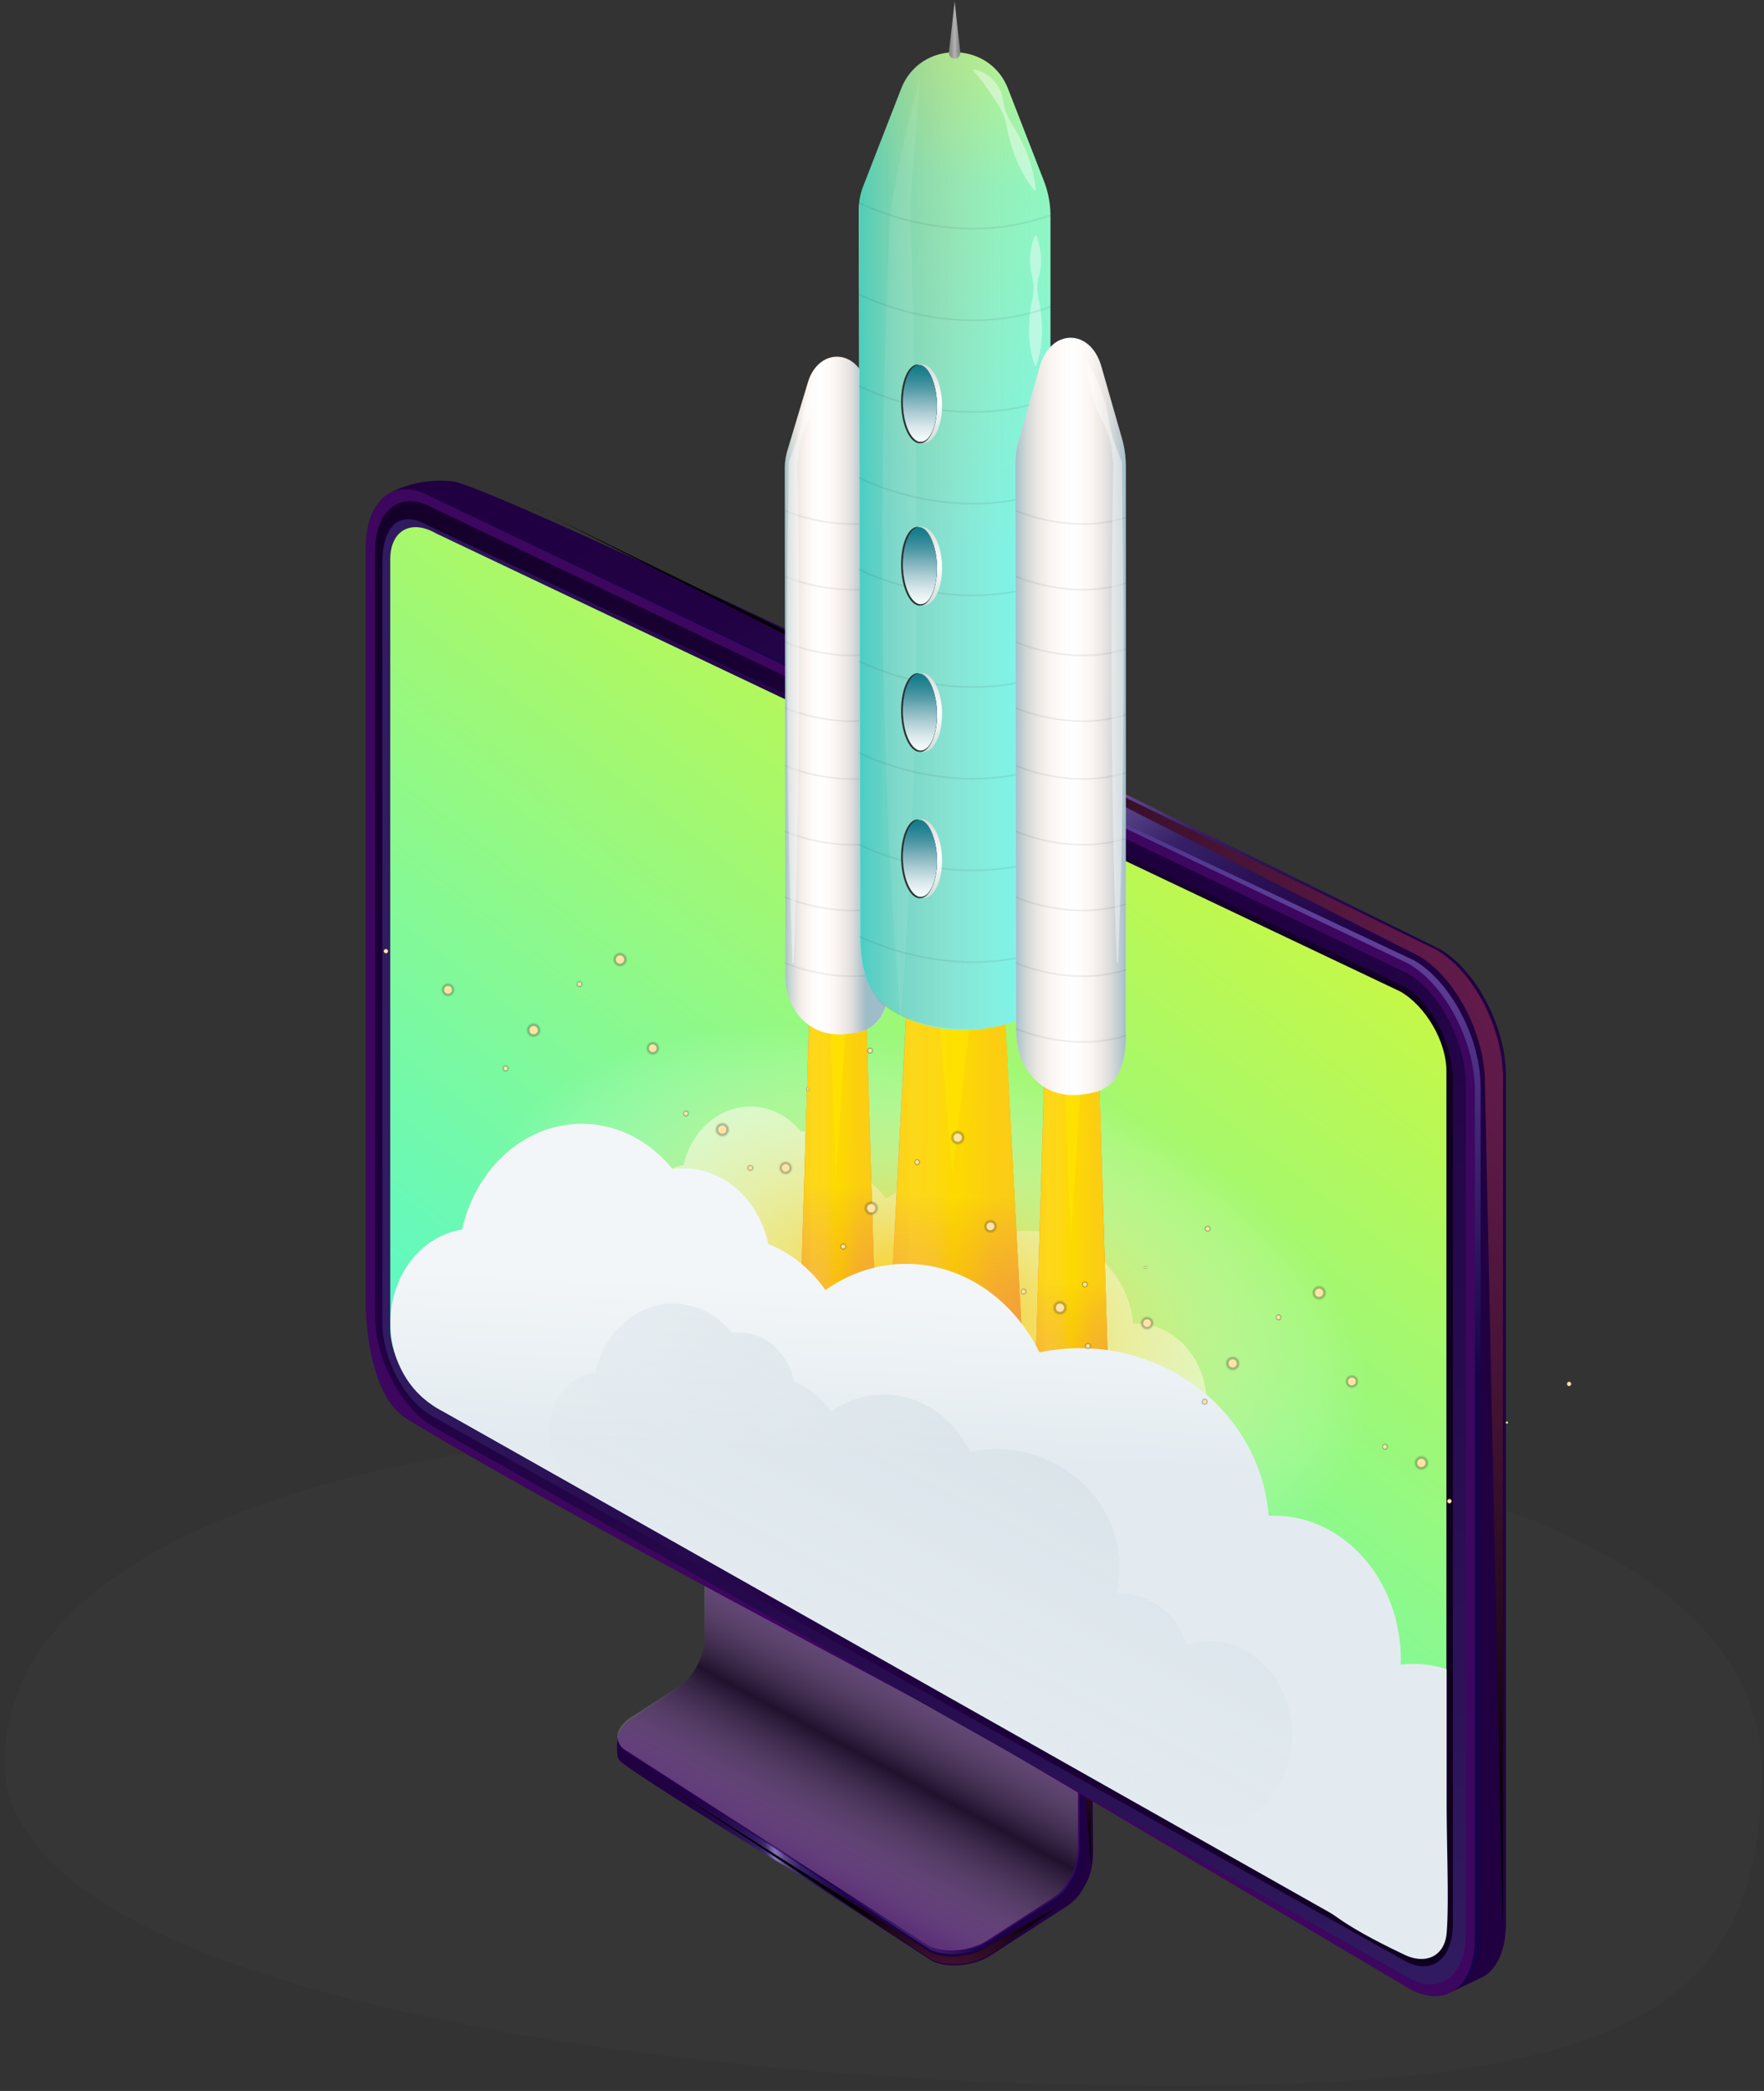 <svg width="540" height="640" fill="none" xmlns="http://www.w3.org/2000/svg"><rect width="100%" height="100%" fill="#333333" stroke="none"/><path opacity=".05" d="M539.327 542.086c.384-71.189-119.69-106.072-268.226-106.877-148.536-.806-269.286 32.772-269.67 103.962-.385 71.189 202.562 98.512 351.098 99.318 148.536.805 186.413-25.213 186.798-96.403z" fill="#666"/><path d="m330.771 570.706-42.412-21.704c-4.782-2.442-12.883-1.698-18.097 1.659l-76.24-19.497c-2.652 1.71-4.73-1.045-4.834.888 0 .065-.549 1.345-.157 5.158a3.16 3.16 0 0 0 1.176 2.155c7.709 6.085 52.107 33.169 54.237 34.253l40.779 26.523c4.782 2.442 12.883 1.697 18.096-1.659l22.578-14.587c3.999-2.546 5.24-4.727 7.043-8.514.614-1.293.902-3.513.601-4.923-.431-1.998-.588 1.358-2.77.248z" fill="url(#a)"/><path style="mix-blend-mode:color-dodge" d="m285.118 599.762-84.511-55.487c-2.26-1.163 83.91 53.149 83.91 53.149 4.782 2.443 12.883 1.698 18.097-1.658 0 0 16.541-9.598 21.01-11.949l-20.409 14.274c-5.214 3.369-13.314 4.113-18.097 1.658v.013z" fill="url(#b)"/><path style="mix-blend-mode:screen" opacity=".6" d="m330.262 567.232-42.413-21.704c-4.782-2.442-71.719-34.109-76.933-30.74l-17.586 11.361c-5.214 3.369-5.554 8.084-.771 10.526l92.141 59.992c4.782 2.442 12.883 1.698 18.097-1.658l18.998-12.145c4.168-2.037 10.021-9.559 8.453-15.619l.014-.013z" fill="url(#c)"/><path d="m300.249 552.724-12.452-8.031c-3.868-1.985-35.696-28.73-54.224-37.558-4.952-2.363-9.277-.378-22.644 7.64l-17.586 11.361c-5.214 3.369-5.554 8.083-.771 10.525l92.076 59.157c4.782 2.442 12.883 1.698 18.096-1.658l20.305-13.124c-5.004-5.368-18.018-25.87-22.8-28.325v.013z" fill="url(#d)"/><path d="m326.067 576.504-40.557-23.401c-4.573-2.638-8.284-9.729-8.284-15.815l-56.798-52.497c0-3.095-3.397-3.343-1.855-4.466.052-.039 3.28-2.233 8.206-1.658 4.272.496 53.453 23.806 55.622 25.047l43.666 19.497c4.573 2.638 8.284 9.729 8.284 15.814l.288 27.607c0 3.238-.497 8.645-4.116 12.379-.98 1.006-2.992.053-3.11.092 1.072-.666 1.842-1.319 1.816-1.397-.143-.301-1.594-.288-3.162-1.189v-.013z" fill="url(#e)"/><path style="mix-blend-mode:color-dodge" d="m325.688 523.341-88.862-41.396c-2.156-1.241 86.628 42.141 86.628 42.141 4.573 2.638 8.284 9.729 8.284 15.814 0 0 2.247 33.705 2.247 30.466v-31.21c0-6.099-3.71-13.177-8.283-15.815h-.014z" fill="url(#f)"/><path style="mix-blend-mode:screen" opacity=".6" d="m324.29 575.891-41.942-21.352c-4.573-2.637-66.453-40.978-66.453-47.077v-20.568c0-6.098 3.71-8.893 8.283-6.255l98.727 44.009c4.573 2.638 8.284 9.728 8.284 15.814v25.909c0 3.317-1.476 7.809-2.927 10.029-.222.392-.235.405-.522.81a7.355 7.355 0 0 1-1.032-.392c-.562-.261-1.268-.274-2.418-.94v.013z" fill="url(#g)"/><path d="m311.25 580.004-29.62-25.073c-3.698-2.128-43.523-23.31-60.705-33.901-4.599-2.834-5.017 2.534-5.017 1.358v-35.494c0-6.098 3.71-8.893 8.283-6.255l98.009 44.4c4.573 2.638 8.284 9.729 8.284 15.815v21.573c0 3.069.3 8.279-3.162 13.973-.863 1.41-1.817 3.03-4.534 4.806-.157.104-11.355-1.123-11.525-1.215l-.013.013z" fill="url(#h)"/><path d="M209 520.497s9.487-4.613 9.487-17.559c0-12.945 4.513 3.655 4.513 3.655L220.77 528 209 520.497z" fill="url(#i)"/><path style="mix-blend-mode:multiply" d="M329.981 562.055v-21.644c0-6.119-3.703-13.22-8.266-15.867l-97.796-44.547c-4.564-2.647-8.266.157-8.266 6.276v16.456c-.887 6.512-4.146 10.469-6.532 12.539l-15.984 10.377c-5.203 3.38-5.542 8.11-.77 10.56l91.877 59.352c4.772 2.451 12.855 1.704 18.057-1.664l20.261-13.167c2.503-1.703 3.442-3.276 4.276-4.638 3.455-5.726 3.156-10.954 3.156-14.02l-.013-.013z" fill="url(#j)"/><path d="m440.669 604.045-134.946-79.842c-11.223-6.477-20.33-23.858-20.33-38.824l-162.28-323.012c0-7.614-8.323-8.214-4.534-10.944.143-.104 8.048-5.471 20.134-4.061 10.492 1.228 154.075 69.761 159.38 72.83l142.576 70.244C451.893 296.913 461 314.294 461 329.26v259.428c0 7.953-2.574 13.621-6.664 16.206-.248.157-10.779 5.158-11.04 5.25-3.633 1.214 2.286-3.265-2.627-6.099z" fill="url(#k)"/><path style="mix-blend-mode:color-dodge" d="M439.742 290.736 163.369 155.38c-5.305-3.056 270.872 137.184 270.872 137.184 11.224 6.477 20.331 23.859 20.331 38.824 0 0 5.5 265.54 5.5 257.601V329.56c0-14.965-9.107-32.347-20.33-38.824z" fill="url(#l)"/><path style="mix-blend-mode:screen" opacity=".6" d="m432.934 607.572-134.946-79.843c-11.223-6.477-185.968-111.901-185.968-126.854V167.564c0-14.965 9.107-21.834 20.33-15.357l300.571 141.768c11.224 6.477 20.331 23.858 20.331 38.824v259.428c0 14.966-9.107 21.835-20.331 15.358l.013-.013z" fill="url(#m)"/><path d="m431.157 608.537-134.946-79.842c-9.081-5.237-129.706-68.559-171.87-94.534-11.276-6.947-12.321-30.414-12.321-33.274v-233.31c0-14.966 9.107-21.835 20.33-15.358L431.157 294.94c11.224 6.477 20.331 23.859 20.331 38.824v259.429c0 14.965-9.107 21.834-20.331 15.357v-.013z" fill="url(#n)"/><path d="M114.803 402.638V169.001c0-13.112 7.983-19.145 17.822-13.464l298.271 142.42c9.839 5.681 17.822 20.921 17.822 34.032v259.755c0 13.111-7.983 19.144-17.822 13.464L132.625 436.669c-9.839-5.68-17.822-20.92-17.822-34.031z" fill="url(#o)"/><path d="M117.05 404.767V172.488c0-12.028 5.579-16.455 13.824-11.701l298.964 141.102c8.231 4.753 14.921 17.512 14.921 28.481v258.41c0 10.982-6.677 16.023-14.921 11.27l-297.88-166.802c-8.231-4.753-14.921-17.512-14.921-28.481h.013z" fill="url(#p)"/><path d="M133.513 163.281c-7.761-4.479-14.059-.888-14.059 8.005v235.256c0 8.907 6.298 19.759 14.059 24.238l295.201 166.344c7.761 4.479 14.059.888 14.059-8.005V327.745c0-8.906-6.298-19.758-14.059-24.237L133.513 163.281z" fill="url(#q)"/><g opacity=".58" fill="#fff"><path d="M225.263 372.406c0 8.802-6.324 15.932-14.112 15.932-2.796 0-5.396-.914-7.578-2.494-3.92-2.834-6.533-7.797-6.533-13.438 0-8.802 6.324-15.932 14.111-15.932 7.788 0 14.112 7.13 14.112 15.932z"/><path d="M229.666 386.184c11.618 0 21.036-10.635 21.036-23.755 0-13.119-9.418-23.754-21.036-23.754-11.618 0-21.036 10.635-21.036 23.754 0 13.12 9.418 23.755 21.036 23.755zM347.744 454.011c11.957 0 21.65-10.945 21.65-24.446 0-13.501-9.693-24.446-21.65-24.446-11.957 0-21.651 10.945-21.651 24.446 0 13.501 9.694 24.446 21.651 24.446z"/><path d="M314.674 438.263c17.824 0 32.273-13.775 32.273-30.767 0-16.992-14.449-30.767-32.273-30.767-17.824 0-32.273 13.775-32.273 30.767 0 16.992 14.449 30.767 32.273 30.767zM261.887 362.952c0 9.233-6.625 16.716-14.804 16.716s-14.804-7.483-14.804-16.716c0-9.232 6.625-16.715 14.804-16.715s14.804 7.483 14.804 16.715z"/><path d="M275.854 381.848c0 13.307-9.551 24.094-21.349 24.094-11.786 0-21.35-10.787-21.35-24.094s9.551-24.094 21.35-24.094c11.785 0 21.349 10.787 21.349 24.094z"/><path d="M311.107 391.877c0 16.258-11.681 29.448-26.08 29.448s-26.08-13.177-26.08-29.448c0-16.258 11.681-29.448 26.08-29.448s26.08 13.177 26.08 29.448z"/><path d="M362.103 475.141 203.26 385.87l36.454-8.802 90.404 38.642 23.819 37.622 8.166 21.809z"/></g><path d="M156.641 278.454c-28.342 14.598-31.355 39.578-22.537 59.369C187.462 449.939 365.208 542.81 402.84 543.918c7.41-22.996 16.012-71.705 22.984-131.586-39.972-64.579-141.892-120.303-185.237-135.118-43.346-14.815-55.605-13.358-83.946 1.24z" fill="url(#r)"/><path d="m248.381 289.337-4.634 151.681h25.404l-4.634-151.681h-16.136z" fill="#EF894E"/><path d="m248.381 289.337-4.634 151.681h25.404l-4.634-151.681h-16.136z" fill="url(#s)"/><path opacity=".7" d="m248.415 289.5-4.668 151.518h25.404L264.552 289.5h-16.137z" fill="url(#t)"/><path d="m258.876 314.843-3.035 45.744-1.599-45.813 4.634.069z" fill="#FFED00" opacity=".43"/><path d="m320.017 319.069-4.634 151.681h25.404l-4.634-151.681h-16.136z" fill="#EF894E"/><path d="m320.017 319.069-4.634 151.681h25.404l-4.634-151.681h-16.136z" fill="url(#u)"/><path opacity=".7" d="m320.052 319.231-4.669 151.519h25.404l-4.599-151.519h-16.136z" fill="url(#v)"/><path d="m330.755 333.854-3.035 45.744-1.598-45.813 4.633.069z" fill="#FFED00" opacity=".43"/><path d="m278.383 292.359-8.097 151.681h44.437l-8.109-151.681h-28.231z" fill="#EF894E"/><path d="m278.383 292.359-8.097 151.681h44.437l-8.109-151.681h-28.231z" fill="url(#w)"/><path opacity=".7" d="m278.465 292.51-8.179 151.53h44.437l-8.04-151.53h-28.218z" fill="url(#x)"/><path d="m296.872 313.315-5.352 45.709-3.916-45.848 9.268.139z" fill="#FFED00" opacity=".43"/><path d="M170.176 404.858c0 15.88-11.341 28.756-25.322 28.756-3.501 0-7.094-.653-10.126-2.102-1.306-.627-2.339-1.424-3.528-2.286-7.042-5.106-11.668-14.182-11.668-24.368 0-15.879 11.342-28.755 25.322-28.755 13.981 0 25.322 12.876 25.322 28.755z" fill="#E3EBF0"/><path d="M178.081 429.736c20.848 0 37.748-19.195 37.748-42.873 0-23.678-16.9-42.872-37.748-42.872-20.847 0-37.747 19.194-37.747 42.872s16.9 42.873 37.747 42.873zM394.821 552.163c0 22.239 1.071 29.983 35.2 46.176 6.441 3.056 12.229.431 12.83-6.699.758-9.115 0-26.17 0-39.477v-41.266a33.664 33.664 0 0 0-10.283-1.606c-20.853 0-37.747 19.196-37.747 42.872z" fill="#E3EBF0"/><path d="M389.973 552.163c21.461 0 38.859-19.756 38.859-44.126 0-24.37-17.398-44.126-38.859-44.126-21.461 0-38.858 19.756-38.858 44.126 0 24.37 17.397 44.126 38.858 44.126z" fill="#E3EBF0"/><path d="M330.627 523.721c31.99 0 57.922-24.86 57.922-55.527 0-30.666-25.932-55.526-57.922-55.526-31.989 0-57.921 24.86-57.921 55.526 0 30.667 25.932 55.527 57.921 55.527zM235.899 387.804c0 16.663-11.904 30.179-26.577 30.179-14.673 0-26.576-13.516-26.576-30.179 0-16.663 11.903-30.179 26.576-30.179s26.577 13.516 26.577 30.179z" fill="#E3EBF0"/><path d="M260.972 421.913c0 24.028-17.155 43.499-38.309 43.499-21.154 0-38.31-19.471-38.31-43.499 0-24.029 17.156-43.499 38.31-43.499 21.154 0 38.309 19.47 38.309 43.499z" fill="#E3EBF0"/><path d="M324.212 440c0 29.343-20.945 53.137-46.79 53.137-25.844 0-46.789-23.794-46.789-53.137s20.945-53.137 46.789-53.137c25.845 0 46.79 23.794 46.79 53.137z" fill="#E3EBF0"/><path d="M415.739 590.282 134.336 431.29l61.776-17.996 162.228 69.735 42.739 67.906 14.66 39.347z" fill="#E3EBF0"/><path opacity=".57" fill-rule="evenodd" clip-rule="evenodd" d="m134.733 431.514-.005-.002c-1.153-.554-2.093-1.24-3.116-1.986l-.179-.131-.103-.075-.13-.094c-7.042-5.106-11.668-14.182-11.668-24.368 0-14.578 9.559-26.625 21.943-28.501 4.126-18.599 18.95-32.366 36.606-32.366 11.006 0 20.911 5.349 27.811 13.883a23.582 23.582 0 0 1 3.43-.249c12.546 0 23.067 9.881 25.854 23.162 6.964 2.732 13.018 7.68 17.508 14.102 7.177-5.087 15.655-8.026 24.738-8.026 17.507 0 32.766 10.918 40.789 27.084 4-.838 8.154-1.279 12.416-1.279 30.499 0 55.492 22.597 57.755 51.279a35.023 35.023 0 0 1 1.591-.036c21.461 0 38.859 19.756 38.859 44.126 0 .489-.007.977-.021 1.463a33.664 33.664 0 0 1 14.04 1.397v41.266c0 4.452.085 9.324.17 14.178.168 9.653.335 19.234-.17 25.299-.601 7.13-6.389 9.755-12.83 6.699-9.816-4.657-16.897-8.615-22.005-12.421L134.733 431.514z" fill="url(#y)"/><path opacity=".6" fill-rule="evenodd" clip-rule="evenodd" d="m177.869 455.832-.002-.001c-.749-.359-1.359-.805-2.023-1.289l-.268-.195c-4.573-3.316-7.576-9.209-7.576-15.823 0-9.466 6.207-17.289 14.248-18.508C184.927 407.94 194.553 399 206.018 399c7.146 0 13.578 3.473 18.059 9.015a15.322 15.322 0 0 1 2.227-.162c8.147 0 14.979 6.417 16.788 15.041 4.522 1.773 8.453 4.986 11.369 9.156 4.66-3.303 10.165-5.211 16.063-5.211 11.368 0 21.276 7.089 26.486 17.586a39.303 39.303 0 0 1 8.063-.83c20.772 0 37.611 16.142 37.611 36.055 0 2.728-.316 5.385-.915 7.939l.193-.001c10.322 0 18.965 6.802 21.198 15.928a22.474 22.474 0 0 1 7.143-1.164c13.935 0 25.232 12.828 25.232 28.653s-11.297 28.653-25.232 28.653c-3.823 0-7.448-.966-10.695-2.694l.731 1.963-182.47-103.095z" fill="url(#z)"/><path style="mix-blend-mode:screen" d="M240.527 359.754a2.282 2.282 0 1 0 0-4.564 2.282 2.282 0 0 0 0 4.564z" fill="url(#A)"/><path style="mix-blend-mode:screen" d="M221.494 346.775a1.135 1.135 0 1 0 0-2.27 1.135 1.135 0 0 0 0 2.27z" fill="url(#B)"/><path style="mix-blend-mode:screen" d="M258.134 382.666a1.135 1.135 0 1 0 .001-2.27 1.135 1.135 0 0 0-.001 2.27z" fill="url(#C)"/><path style="mix-blend-mode:screen" d="M266.707 372.258a2.444 2.444 0 1 0 .001-4.887 2.444 2.444 0 0 0-.001 4.887z" fill="url(#D)"/><path style="mix-blend-mode:screen" d="M350.668 390.203a2.28 2.28 0 1 0 .002-4.562 2.28 2.28 0 0 0-.002 4.562z" fill="url(#E)"/><path style="mix-blend-mode:screen" d="M369.689 377.225a1.136 1.136 0 1 0 0-2.271 1.136 1.136 0 0 0 0 2.271z" fill="url(#F)"/><path style="mix-blend-mode:screen" d="M333.049 413.116a1.135 1.135 0 1 0 0-2.27 1.135 1.135 0 0 0 0 2.27z" fill="url(#G)"/><path style="mix-blend-mode:screen" d="M324.477 402.708a2.444 2.444 0 1 0 .001-4.887 2.444 2.444 0 0 0-.001 4.887z" fill="url(#H)"/><path style="mix-blend-mode:screen" d="M303.44 377.676a2.281 2.281 0 1 0 .001-4.563 2.281 2.281 0 0 0-.001 4.563z" fill="url(#I)"/><path style="mix-blend-mode:screen" d="M313.588 396.502a1.135 1.135 0 1 0 0-2.27 1.135 1.135 0 0 0 0 2.27z" fill="url(#J)"/><path style="mix-blend-mode:screen" d="M280.99 356.905a1.134 1.134 0 1 0 .002-2.268 1.134 1.134 0 0 0-.002 2.268z" fill="url(#K)"/><path style="mix-blend-mode:screen" d="M293.42 350.689a2.444 2.444 0 1 0 .001-4.887 2.444 2.444 0 0 0-.001 4.887z" fill="url(#L)"/><path style="mix-blend-mode:screen" d="M137.168 305.248a2.282 2.282 0 1 0 0-4.563 2.282 2.282 0 0 0 0 4.563z" fill="url(#M)"/><path style="mix-blend-mode:screen" d="M118.135 292.269a1.135 1.135 0 1 0 0-2.27 1.135 1.135 0 0 0 0 2.27z" fill="url(#N)"/><path style="mix-blend-mode:screen" d="M154.776 328.16a1.135 1.135 0 1 0 0-2.27 1.135 1.135 0 0 0 0 2.27z" fill="url(#O)"/><path style="mix-blend-mode:screen" d="M163.348 317.752a2.444 2.444 0 1 0 .001-4.887 2.444 2.444 0 0 0-.001 4.887z" fill="url(#P)"/><path style="mix-blend-mode:screen" d="M247.31 335.697a2.281 2.281 0 1 0 .001-4.563 2.281 2.281 0 0 0-.001 4.563z" fill="url(#Q)"/><path style="mix-blend-mode:screen" d="M266.331 322.719a1.135 1.135 0 1 0 0-2.27 1.135 1.135 0 0 0 0 2.27z" fill="url(#R)"/><path style="mix-blend-mode:screen" d="M229.69 358.61a1.135 1.135 0 1 0 0-2.27 1.135 1.135 0 0 0 0 2.27z" fill="url(#S)"/><path style="mix-blend-mode:screen" d="M221.118 348.202a2.444 2.444 0 1 0 .001-4.887 2.444 2.444 0 0 0-.001 4.887z" fill="url(#T)"/><path style="mix-blend-mode:screen" d="M200.081 323.171a2.282 2.282 0 1 0 0-4.563 2.282 2.282 0 0 0 0 4.563z" fill="url(#U)"/><path style="mix-blend-mode:screen" d="M210.229 341.996a1.135 1.135 0 1 0 0-2.27 1.135 1.135 0 0 0 0 2.27z" fill="url(#V)"/><path style="mix-blend-mode:screen" d="M177.631 302.4a1.135 1.135 0 1 0 0-2.27 1.135 1.135 0 0 0 0 2.27z" fill="url(#W)"/><path style="mix-blend-mode:screen" d="M190.061 296.183a2.444 2.444 0 1 0 .001-4.887 2.444 2.444 0 0 0-.001 4.887z" fill="url(#X)"/><path style="mix-blend-mode:screen" d="M351.168 407.248a2.282 2.282 0 1 0 0-4.563 2.282 2.282 0 0 0 0 4.563z" fill="url(#Y)"/><path style="mix-blend-mode:screen" d="M332.135 394.269a1.135 1.135 0 1 0 0-2.27 1.135 1.135 0 0 0 0 2.27z" fill="url(#Z)"/><path style="mix-blend-mode:screen" d="M368.776 430.16a1.135 1.135 0 1 0 0-2.27 1.135 1.135 0 0 0 0 2.27z" fill="url(#aa)"/><path style="mix-blend-mode:screen" d="M377.348 419.752a2.444 2.444 0 1 0 .001-4.887 2.444 2.444 0 0 0-.001 4.887z" fill="url(#ab)"/><path style="mix-blend-mode:screen" d="M461.31 437.697a2.281 2.281 0 1 0 .001-4.563 2.281 2.281 0 0 0-.001 4.563z" fill="url(#ac)"/><path style="mix-blend-mode:screen" d="M480.331 424.719a1.135 1.135 0 1 0 0-2.27 1.135 1.135 0 0 0 0 2.27z" fill="url(#ad)"/><path style="mix-blend-mode:screen" d="M443.69 460.61a1.135 1.135 0 1 0 0-2.27 1.135 1.135 0 0 0 0 2.27z" fill="url(#ae)"/><path style="mix-blend-mode:screen" d="M435.118 450.202a2.444 2.444 0 1 0 .001-4.887 2.444 2.444 0 0 0-.001 4.887z" fill="url(#af)"/><path style="mix-blend-mode:screen" d="M414.081 425.171a2.282 2.282 0 1 0 0-4.563 2.282 2.282 0 0 0 0 4.563z" fill="url(#ag)"/><path style="mix-blend-mode:screen" d="M424.229 443.996a1.135 1.135 0 1 0 0-2.27 1.135 1.135 0 0 0 0 2.27z" fill="url(#ah)"/><path style="mix-blend-mode:screen" d="M391.631 404.4a1.135 1.135 0 1 0 0-2.27 1.135 1.135 0 0 0 0 2.27z" fill="url(#ai)"/><path style="mix-blend-mode:screen" d="M404.061 398.183a2.444 2.444 0 1 0 .001-4.887 2.444 2.444 0 0 0-.001 4.887z" fill="url(#aj)"/><path d="M263.266 315.793c-4.251.984-12.997 2.536-19.206-5.499-2.317-2.988-3.58-7.075-3.591-11.3l-.209-155.745c0-1.806.267-3.612.765-5.291l6.29-20.91c3.151-10.478 14.619-10.478 17.782 0l5.977 19.856a26.029 26.029 0 0 1 1.089 7.48v153.301c0 3.277 1.089 15.665-8.897 18.108z" fill="#fff"/><g opacity=".5" stroke="#1D1D1B" stroke-width=".5" stroke-miterlimit="10"><path opacity=".15" d="M240.249 156.274s16.681 7.607 34.022 2.13M240.249 176.385s16.681 7.606 34.022 2.13M240.249 196.507s16.681 7.606 34.022 2.13M240.249 216.629s16.681 7.607 34.022 2.13M240.249 234.32s16.681 7.606 34.022 2.13M240.249 254.442s16.681 7.607 34.022 2.13M240.249 274.564s16.681 7.607 34.022 2.131M240.249 294.687s16.681 7.606 34.022 2.13"/></g><path opacity=".38" d="M263.231 315.793c-4.251.984-12.985 2.535-19.194-5.5-2.306-2.998-3.58-7.085-3.591-11.311l-.209-155.884c0-1.818.255-3.612.765-5.302l6.29-20.922c3.151-10.489 14.607-10.489 17.758 0l5.966 19.88a26.022 26.022 0 0 1 1.089 7.479v153.44c0 3.277 1.089 15.688-8.885 18.131l.011-.011z" fill="url(#ak)"/><path d="M252.122 111.375a45.67 45.67 0 0 1-5.131 18.34c-.927 1.84-1.68 4.121-2.143 5.927-.325 1.772-.557 4.55-.777 6.38l.035-.301c.73 44.296.799 89.566-.486 133.839-.197 6.368-.383 12.747-.661 19.115h-.347c-.278-6.368-.464-12.747-.661-19.115-1.077-37.952-1.227-76.761-.752-114.713l.266-19.115v-.22l.035-.081c1.425-3.971 3.174-8.035 3.88-12.203a45.744 45.744 0 0 1 6.395-17.945l.336.104.011-.012z" fill="#fff" opacity=".42"/><path d="M313.171 311.393c-7.449 4.249-28.961 7.526-43.024-4.446-6.255-5.325-6.858-14.97-6.869-20.99l-.382-221.507c0-2.582.475-5.129 1.413-7.537l11.572-29.732c5.804-14.9 26.899-14.9 32.702 0l10.994 28.239a29.291 29.291 0 0 1 1.992 10.628v231.811c0 4.666-4.356 11.207-8.41 13.523l.012.011z" fill="url(#al)"/><path opacity=".6" d="M312.354 311.101c-6.263 5.513-31.193 5.985-42.186-3.879-6.057-5.432-6.779-14.882-6.79-20.867L263 64.16c0-2.567.469-5.099 1.397-7.493l11.44-29.557c5.737-14.813 26.589-14.813 32.326 0l10.867 28.072A29.242 29.242 0 0 1 321 65.75v234.993c0 4.639-5.176 7.298-8.646 10.348v.011z" fill="url(#am)"/><path d="M281.627 23.395c-.301 5.118-.904 12.863-1.321 18.085-.637 8.938-1.749 17.83-1.529 26.756 2.537 81.311 3.244 162.83-3.046 244.002-6.464-78.196-6.8-156.717-3.8-235.075.197-3.126.521-10.733.892-13.778 2.166-13.534 5.294-26.802 8.804-40.001v.011z" fill="#fff" style="mix-blend-mode:overlay" opacity=".08"/><path d="M298.007 21.265c3.788.556 7.055 3.497 8.445 6.982.637 1.748.672 3.6 1.262 5.349.533 1.678 1.356 3.253 2.306 4.77 1.911 3.01 3.44 6.194 4.726 9.493 1.135 3.335 2.062 6.75 2.317 10.444l-.325.127c-4.541-5.696-7.101-12.365-8.502-19.393-.556-3.52-2.236-6.68-4.367-9.47-1.75-2.756-3.522-5.315-6.013-7.978l.139-.312.012-.012zM317.184 72a21.433 21.433 0 0 1 1.377 10.004c-.238 1.67-.851 3.34-.964 4.994-.138 1.67.075 3.34.426 4.994.726 3.294.989 6.634.977 10.004-.176 3.34-.614 6.664-1.816 10.004h-.376c-1.728-4.964-2.116-9.866-1.59-14.998.125-3.325 1.477-6.649 1.164-10.004-.513-3.462-1.565-6.327-.851-10.004.225-1.67.563-3.34 1.277-4.994h.376z" fill="#fff" style="mix-blend-mode:overlay" opacity=".42"/><path d="m292.238.402 1.738 15.607a1.754 1.754 0 0 1-1.541 1.933c-1.1.14-2.062-.833-1.935-1.933L292.238.402z" fill="url(#an)"/><path opacity=".08" d="M262.919 61.996s28.311 15.016 58.65 3.843M262.919 90.06s28.311 15.016 58.65 3.844M262.919 118.125s28.311 15.016 58.65 3.844M262.919 146.189s28.311 15.017 58.65 3.844M262.919 174.254s28.311 15.016 58.65 3.844M262.919 202.318s28.311 15.017 58.65 3.844M262.919 230.372s28.311 15.016 58.65 3.843M262.919 258.436s28.311 15.016 58.65 3.844M262.919 286.501s28.311 15.016 58.65 3.844" stroke="#1D1D1B" stroke-width=".5" stroke-miterlimit="10"/><path d="M282.056 111.526c-.186 0-.962 0-1.147.034 2.803.487 5.722 5.627 5.896 11.902.174 6.275-1.9 12.122-5.282 12.226.185.035 1.031-.034 1.216-.034 3.313-.093 5.839-5.569 5.642-12.238-.197-6.669-3.024-11.983-6.337-11.89h.012z" fill="url(#ao)"/><path d="M276.414 123.764c-.174-6.137 1.958-11.266 4.877-12.111a2.617 2.617 0 0 0-.382-.092c-3.024.081-5.236 5.557-5.051 12.214.186 6.657 2.792 11.995 5.815 11.902.174 0 .336-.035.51-.069-3.058-.475-5.595-5.569-5.78-11.856l.011.012z" fill="#303030" style="mix-blend-mode:overlay"/><path d="M286.817 123.474c-.186-6.287-2.595-11.022-5.387-11.509-3.035.66-5.19 5.523-5.004 11.798.185 6.275 2.711 11.37 5.78 11.856 2.769-.649 4.796-5.87 4.622-12.145h-.011z" fill="#1D1D1B" style="mix-blend-mode:overlay"/><path d="M286.805 123.439c.186 6.437-1.992 11.728-4.854 11.809-2.861.082-5.34-5.071-5.525-11.508-.186-6.437 2.004-11.994 4.865-12.076 2.861-.081 5.329 5.338 5.514 11.787v-.012z" fill="#007886"/><path style="mix-blend-mode:overlay" d="M286.805 123.439c.186 6.437-1.992 11.728-4.854 11.809-2.861.082-5.34-5.071-5.525-11.508-.186-6.437 2.004-11.994 4.865-12.076 2.861-.081 5.329 5.338 5.514 11.787v-.012z" fill="url(#ap)"/><path d="M282.056 161.218c-.186 0-.962-.001-1.147.034 2.803.487 5.722 5.627 5.896 11.902.174 6.275-1.9 12.122-5.282 12.226.185.035 1.031-.034 1.216-.034 3.313-.093 5.839-5.569 5.642-12.238-.197-6.669-3.024-11.983-6.337-11.89h.012z" fill="url(#aq)"/><path d="M276.414 173.455c-.174-6.136 1.958-11.265 4.877-12.11a2.745 2.745 0 0 0-.382-.093c-3.024.081-5.236 5.558-5.051 12.215.186 6.657 2.792 11.995 5.815 11.902.174 0 .336-.035.51-.069-3.058-.475-5.595-5.569-5.78-11.856l.011.011z" fill="#303030" style="mix-blend-mode:overlay"/><path d="M286.817 173.154c-.186-6.286-2.595-11.022-5.387-11.508-3.035.66-5.19 5.523-5.004 11.798.185 6.275 2.711 11.369 5.78 11.855 2.769-.648 4.796-5.869 4.622-12.145h-.011z" fill="#1D1D1B" style="mix-blend-mode:overlay"/><path d="M286.805 173.131c.186 6.437-1.992 11.728-4.854 11.809-2.861.081-5.34-5.071-5.525-11.508-.186-6.437 2.004-11.995 4.865-12.076 2.861-.081 5.329 5.338 5.514 11.787v-.012z" fill="#007886"/><path style="mix-blend-mode:overlay" d="M286.805 173.131c.186 6.437-1.992 11.728-4.854 11.809-2.861.081-5.34-5.071-5.525-11.508-.186-6.437 2.004-11.995 4.865-12.076 2.861-.081 5.329 5.338 5.514 11.787v-.012z" fill="url(#ar)"/><path d="M282.056 206.001c-.186 0-.962 0-1.147.034 2.803.487 5.722 5.627 5.896 11.902.174 6.276-1.9 12.122-5.282 12.227.185.034 1.031-.035 1.216-.035 3.313-.093 5.839-5.569 5.642-12.238-.197-6.669-3.024-11.983-6.337-11.89h.012z" fill="url(#as)"/><path d="M276.414 218.239c-.174-6.137 1.958-11.266 4.877-12.111-.116-.034-.232-.069-.382-.092-3.024.081-5.236 5.557-5.051 12.214.186 6.657 2.792 11.995 5.815 11.902.174 0 .336-.035.51-.069-3.058-.475-5.595-5.569-5.78-11.856l.011.012z" fill="#303030" style="mix-blend-mode:overlay"/><path d="M286.817 217.938c-.186-6.287-2.595-11.023-5.387-11.509-3.035.66-5.19 5.523-5.004 11.798.185 6.275 2.711 11.369 5.78 11.856 2.769-.649 4.796-5.87 4.622-12.145h-.011z" fill="#1D1D1B" style="mix-blend-mode:overlay"/><path d="M286.805 217.914c.186 6.437-1.992 11.729-4.854 11.81-2.861.081-5.34-5.072-5.525-11.509-.186-6.437 2.004-11.994 4.865-12.075 2.861-.081 5.329 5.337 5.514 11.786v-.012z" fill="#007886"/><path style="mix-blend-mode:overlay" d="M286.805 217.914c.186 6.437-1.992 11.729-4.854 11.81-2.861.081-5.34-5.072-5.525-11.509-.186-6.437 2.004-11.994 4.865-12.075 2.861-.081 5.329 5.337 5.514 11.786v-.012z" fill="url(#at)"/><path d="M282.056 250.783c-.186 0-.962 0-1.147.035 2.803.486 5.722 5.627 5.896 11.902.174 6.275-1.9 12.122-5.282 12.226.185.035 1.031-.034 1.216-.034 3.313-.093 5.839-5.569 5.642-12.238-.197-6.669-3.024-11.983-6.337-11.891h.012z" fill="url(#au)"/><path d="M276.414 263.021c-.174-6.136 1.958-11.265 4.877-12.11a2.745 2.745 0 0 0-.382-.093c-3.024.081-5.236 5.558-5.051 12.215.186 6.657 2.792 11.995 5.815 11.902.174 0 .336-.035.51-.07-3.058-.474-5.595-5.568-5.78-11.855l.011.011z" fill="#303030" style="mix-blend-mode:overlay"/><path d="M286.817 262.72c-.186-6.286-2.595-11.022-5.387-11.508-3.035.66-5.19 5.523-5.004 11.798.185 6.275 2.711 11.369 5.78 11.855 2.769-.648 4.796-5.87 4.622-12.145h-.011z" fill="#1D1D1B" style="mix-blend-mode:overlay"/><path d="M286.805 262.697c.186 6.437-1.992 11.728-4.854 11.809-2.861.081-5.34-5.071-5.525-11.508-.186-6.437 2.004-11.995 4.865-12.076 2.861-.081 5.329 5.338 5.514 11.786v-.011z" fill="#007886"/><path style="mix-blend-mode:overlay" d="M286.805 262.697c.186 6.437-1.992 11.728-4.854 11.809-2.861.081-5.34-5.071-5.525-11.508-.186-6.437 2.004-11.995 4.865-12.076 2.861-.081 5.329 5.338 5.514 11.786v-.011z" fill="url(#av)"/><path d="M335.204 334.271c-4.507 1.1-13.774 2.837-20.354-6.148-2.456-3.346-3.799-7.907-3.799-12.631l-.22-174.061c0-2.026.278-4.029.811-5.916l6.672-23.364c3.336-11.705 15.5-11.705 18.836 0l6.336 22.195c.765 2.662 1.147 5.499 1.147 8.359v171.34c0 3.658 1.147 17.517-9.418 20.238l-.011-.012z" fill="#fff"/><path opacity=".38" d="M335.204 334.271c-4.507 1.1-13.774 2.837-20.354-6.148-2.456-3.346-3.799-7.907-3.799-12.631l-.22-174.061c0-2.026.278-4.029.811-5.916l6.672-23.364c3.336-11.705 15.5-11.705 18.836 0l6.336 22.195c.765 2.662 1.147 5.499 1.147 8.359v171.34c0 3.658 1.147 17.517-9.418 20.238l-.011-.012z" fill="url(#aw)"/><g opacity=".5" stroke="#1D1D1B" stroke-width=".5" stroke-miterlimit="10"><path opacity=".15" d="M310.946 156.274s16.577 7.607 33.814 2.13M310.946 176.385s16.577 7.606 33.814 2.13M310.946 196.507s16.577 7.606 33.814 2.13M310.946 216.629s16.577 7.607 33.814 2.13M310.946 234.32s16.577 7.606 33.814 2.13M310.946 254.442s16.577 7.607 33.814 2.13M310.946 274.564s16.577 7.607 33.814 2.131M310.946 294.687s16.577 7.606 33.814 2.13M310.946 314.809s16.577 7.606 33.814 2.13"/></g><path d="M333.107 111.271a45.742 45.742 0 0 1 6.394 17.945c.707 4.168 2.456 8.244 3.881 12.203l.035.082v.219l.266 19.115c.475 37.952.336 76.773-.753 114.713-.197 6.368-.382 12.747-.66 19.115h-.348c-.278-6.368-.463-12.747-.66-19.115-1.239-43.741-1.274-90.932-.452-133.538-.22-1.818-.451-4.585-.776-6.379-.452-1.807-1.216-4.087-2.143-5.928a45.687 45.687 0 0 1-5.132-18.34l.336-.104.012.012z" fill="#fff" opacity=".42"/><defs><radialGradient id="O" cx="0" cy="0" r="1" gradientUnits="userSpaceOnUse" gradientTransform="matrix(-1.135 0 0 -1.135 154.776 327.026)"><stop offset=".47" stop-color="#FFE4A7"/><stop offset=".52" stop-color="#D1BB89" stop-opacity=".82"/><stop offset=".59" stop-color="#9A8A65" stop-opacity=".61"/><stop offset=".67" stop-color="#6B6046" stop-opacity=".42"/><stop offset=".74" stop-color="#443D2D" stop-opacity=".27"/><stop offset=".81" stop-color="#262219" stop-opacity=".15"/><stop offset=".87" stop-color="#110F0B" stop-opacity=".07"/><stop offset=".94" stop-color="#040302" stop-opacity=".02"/><stop offset="1" stop-opacity="0"/></radialGradient><radialGradient id="L" cx="0" cy="0" r="1" gradientUnits="userSpaceOnUse" gradientTransform="matrix(-.212 2.434 -2.435 -.212 293.161 348.199)"><stop offset=".47" stop-color="#FFE4A7"/><stop offset=".52" stop-color="#D1BB89" stop-opacity=".82"/><stop offset=".59" stop-color="#9A8A65" stop-opacity=".61"/><stop offset=".67" stop-color="#6B6046" stop-opacity=".42"/><stop offset=".74" stop-color="#443D2D" stop-opacity=".27"/><stop offset=".81" stop-color="#262219" stop-opacity=".15"/><stop offset=".87" stop-color="#110F0B" stop-opacity=".07"/><stop offset=".94" stop-color="#040302" stop-opacity=".02"/><stop offset="1" stop-opacity="0"/></radialGradient><radialGradient id="f" cx="0" cy="0" r="1" gradientUnits="userSpaceOnUse" gradientTransform="matrix(63.592 0 0 63.558 358.184 506.757)"><stop stop-color="#711F56"/><stop offset=".16" stop-color="#6B1D51"/><stop offset=".36" stop-color="#5C1946"/><stop offset=".58" stop-color="#421232"/><stop offset=".82" stop-color="#1F0818"/><stop offset="1"/></radialGradient><radialGradient id="g" cx="0" cy="0" r="1" gradientUnits="userSpaceOnUse" gradientTransform="matrix(36.807 0 0 36.787 327.831 500.867)"><stop stop-color="#AF8AFC"/><stop offset="1" stop-color="#10054D"/></radialGradient><radialGradient id="l" cx="0" cy="0" r="1" gradientUnits="userSpaceOnUse" gradientTransform="matrix(298.951 0 0 298.788 534 276.894)"><stop stop-color="#711F56"/><stop offset=".16" stop-color="#6B1D51"/><stop offset=".36" stop-color="#5C1946"/><stop offset=".58" stop-color="#421232"/><stop offset=".82" stop-color="#1F0818"/><stop offset="1"/></radialGradient><radialGradient id="m" cx="0" cy="0" r="1" gradientUnits="userSpaceOnUse" gradientTransform="matrix(173.504 0 0 173.409 443.283 249.875)"><stop stop-color="#AF8AFC"/><stop offset="1" stop-color="#10054D"/></radialGradient><radialGradient id="r" cx="0" cy="0" r="1" gradientUnits="userSpaceOnUse" gradientTransform="rotate(107.861 -3.548 302.954) scale(103 184)"><stop stop-color="#FFC700"/><stop offset=".755" stop-color="#fff" stop-opacity="0"/></radialGradient><radialGradient id="A" cx="0" cy="0" r="1" gradientUnits="userSpaceOnUse" gradientTransform="matrix(-2.282 0 0 -2.281 240.515 357.473)"><stop offset=".47" stop-color="#FFE4A7"/><stop offset=".52" stop-color="#D1BB89" stop-opacity=".82"/><stop offset=".59" stop-color="#9A8A65" stop-opacity=".61"/><stop offset=".67" stop-color="#6B6046" stop-opacity=".42"/><stop offset=".74" stop-color="#443D2D" stop-opacity=".27"/><stop offset=".81" stop-color="#262219" stop-opacity=".15"/><stop offset=".87" stop-color="#110F0B" stop-opacity=".07"/><stop offset=".94" stop-color="#040302" stop-opacity=".02"/><stop offset="1" stop-opacity="0"/></radialGradient><radialGradient id="B" cx="0" cy="0" r="1" gradientUnits="userSpaceOnUse" gradientTransform="matrix(-1.135 0 0 -1.135 221.494 345.64)"><stop offset=".47" stop-color="#FFE4A7"/><stop offset=".52" stop-color="#D1BB89" stop-opacity=".82"/><stop offset=".59" stop-color="#9A8A65" stop-opacity=".61"/><stop offset=".67" stop-color="#6B6046" stop-opacity=".42"/><stop offset=".74" stop-color="#443D2D" stop-opacity=".27"/><stop offset=".81" stop-color="#262219" stop-opacity=".15"/><stop offset=".87" stop-color="#110F0B" stop-opacity=".07"/><stop offset=".94" stop-color="#040302" stop-opacity=".02"/><stop offset="1" stop-opacity="0"/></radialGradient><radialGradient id="C" cx="0" cy="0" r="1" gradientUnits="userSpaceOnUse" gradientTransform="matrix(-1.135 0 0 -1.135 258.134 381.532)"><stop offset=".47" stop-color="#FFE4A7"/><stop offset=".52" stop-color="#D1BB89" stop-opacity=".82"/><stop offset=".59" stop-color="#9A8A65" stop-opacity=".61"/><stop offset=".67" stop-color="#6B6046" stop-opacity=".42"/><stop offset=".74" stop-color="#443D2D" stop-opacity=".27"/><stop offset=".81" stop-color="#262219" stop-opacity=".15"/><stop offset=".87" stop-color="#110F0B" stop-opacity=".07"/><stop offset=".94" stop-color="#040302" stop-opacity=".02"/><stop offset="1" stop-opacity="0"/></radialGradient><radialGradient id="D" cx="0" cy="0" r="1" gradientUnits="userSpaceOnUse" gradientTransform="matrix(-2.444 0 0 -2.443 266.707 369.815)"><stop offset=".47" stop-color="#FFE4A7"/><stop offset=".52" stop-color="#D1BB89" stop-opacity=".82"/><stop offset=".59" stop-color="#9A8A65" stop-opacity=".61"/><stop offset=".67" stop-color="#6B6046" stop-opacity=".42"/><stop offset=".74" stop-color="#443D2D" stop-opacity=".27"/><stop offset=".81" stop-color="#262219" stop-opacity=".15"/><stop offset=".87" stop-color="#110F0B" stop-opacity=".07"/><stop offset=".94" stop-color="#040302" stop-opacity=".02"/><stop offset="1" stop-opacity="0"/></radialGradient><radialGradient id="E" cx="0" cy="0" r="1" gradientUnits="userSpaceOnUse" gradientTransform="matrix(.579 0 0 .579 350.668 387.922)"><stop offset=".47" stop-color="#FFE4A7"/><stop offset=".52" stop-color="#D1BB89" stop-opacity=".82"/><stop offset=".59" stop-color="#9A8A65" stop-opacity=".61"/><stop offset=".67" stop-color="#6B6046" stop-opacity=".42"/><stop offset=".74" stop-color="#443D2D" stop-opacity=".27"/><stop offset=".81" stop-color="#262219" stop-opacity=".15"/><stop offset=".87" stop-color="#110F0B" stop-opacity=".07"/><stop offset=".94" stop-color="#040302" stop-opacity=".02"/><stop offset="1" stop-opacity="0"/></radialGradient><radialGradient id="F" cx="0" cy="0" r="1" gradientUnits="userSpaceOnUse" gradientTransform="matrix(1.135 0 0 1.135 369.689 376.09)"><stop offset=".47" stop-color="#FFE4A7"/><stop offset=".52" stop-color="#D1BB89" stop-opacity=".82"/><stop offset=".59" stop-color="#9A8A65" stop-opacity=".61"/><stop offset=".67" stop-color="#6B6046" stop-opacity=".42"/><stop offset=".74" stop-color="#443D2D" stop-opacity=".27"/><stop offset=".81" stop-color="#262219" stop-opacity=".15"/><stop offset=".87" stop-color="#110F0B" stop-opacity=".07"/><stop offset=".94" stop-color="#040302" stop-opacity=".02"/><stop offset="1" stop-opacity="0"/></radialGradient><radialGradient id="G" cx="0" cy="0" r="1" gradientUnits="userSpaceOnUse" gradientTransform="matrix(1.135 0 0 1.135 333.049 411.981)"><stop offset=".47" stop-color="#FFE4A7"/><stop offset=".52" stop-color="#D1BB89" stop-opacity=".82"/><stop offset=".59" stop-color="#9A8A65" stop-opacity=".61"/><stop offset=".67" stop-color="#6B6046" stop-opacity=".42"/><stop offset=".74" stop-color="#443D2D" stop-opacity=".27"/><stop offset=".81" stop-color="#262219" stop-opacity=".15"/><stop offset=".87" stop-color="#110F0B" stop-opacity=".07"/><stop offset=".94" stop-color="#040302" stop-opacity=".02"/><stop offset="1" stop-opacity="0"/></radialGradient><radialGradient id="H" cx="0" cy="0" r="1" gradientUnits="userSpaceOnUse" gradientTransform="matrix(2.444 0 0 2.443 324.477 400.265)"><stop offset=".47" stop-color="#FFE4A7"/><stop offset=".52" stop-color="#D1BB89" stop-opacity=".82"/><stop offset=".59" stop-color="#9A8A65" stop-opacity=".61"/><stop offset=".67" stop-color="#6B6046" stop-opacity=".42"/><stop offset=".74" stop-color="#443D2D" stop-opacity=".27"/><stop offset=".81" stop-color="#262219" stop-opacity=".15"/><stop offset=".87" stop-color="#110F0B" stop-opacity=".07"/><stop offset=".94" stop-color="#040302" stop-opacity=".02"/><stop offset="1" stop-opacity="0"/></radialGradient><radialGradient id="I" cx="0" cy="0" r="1" gradientUnits="userSpaceOnUse" gradientTransform="rotate(94.983 -20.43 326.628) scale(2.281 2.282)"><stop offset=".47" stop-color="#FFE4A7"/><stop offset=".52" stop-color="#D1BB89" stop-opacity=".82"/><stop offset=".59" stop-color="#9A8A65" stop-opacity=".61"/><stop offset=".67" stop-color="#6B6046" stop-opacity=".42"/><stop offset=".74" stop-color="#443D2D" stop-opacity=".27"/><stop offset=".81" stop-color="#262219" stop-opacity=".15"/><stop offset=".87" stop-color="#110F0B" stop-opacity=".07"/><stop offset=".94" stop-color="#040302" stop-opacity=".02"/><stop offset="1" stop-opacity="0"/></radialGradient><radialGradient id="J" cx="0" cy="0" r="1" gradientUnits="userSpaceOnUse" gradientTransform="matrix(-.099 1.13 -1.131 -.099 313.321 395.314)"><stop offset=".47" stop-color="#FFE4A7"/><stop offset=".52" stop-color="#D1BB89" stop-opacity=".82"/><stop offset=".59" stop-color="#9A8A65" stop-opacity=".61"/><stop offset=".67" stop-color="#6B6046" stop-opacity=".42"/><stop offset=".74" stop-color="#443D2D" stop-opacity=".27"/><stop offset=".81" stop-color="#262219" stop-opacity=".15"/><stop offset=".87" stop-color="#110F0B" stop-opacity=".07"/><stop offset=".94" stop-color="#040302" stop-opacity=".02"/><stop offset="1" stop-opacity="0"/></radialGradient><radialGradient id="K" cx="0" cy="0" r="1" gradientUnits="userSpaceOnUse" gradientTransform="matrix(-.099 1.13 -1.131 -.099 280.738 355.717)"><stop offset=".47" stop-color="#FFE4A7"/><stop offset=".52" stop-color="#D1BB89" stop-opacity=".82"/><stop offset=".59" stop-color="#9A8A65" stop-opacity=".61"/><stop offset=".67" stop-color="#6B6046" stop-opacity=".42"/><stop offset=".74" stop-color="#443D2D" stop-opacity=".27"/><stop offset=".81" stop-color="#262219" stop-opacity=".15"/><stop offset=".87" stop-color="#110F0B" stop-opacity=".07"/><stop offset=".94" stop-color="#040302" stop-opacity=".02"/><stop offset="1" stop-opacity="0"/></radialGradient><radialGradient id="b" cx="0" cy="0" r="1" gradientUnits="userSpaceOnUse" gradientTransform="rotate(57.106 -441.803 583.727) scale(59.623 59.637)"><stop stop-color="#711F56"/><stop offset=".16" stop-color="#6B1D51"/><stop offset=".36" stop-color="#5C1946"/><stop offset=".58" stop-color="#421232"/><stop offset=".82" stop-color="#1F0818"/><stop offset="1"/></radialGradient><radialGradient id="M" cx="0" cy="0" r="1" gradientUnits="userSpaceOnUse" gradientTransform="matrix(-2.282 0 0 -2.281 137.156 302.967)"><stop offset=".47" stop-color="#FFE4A7"/><stop offset=".52" stop-color="#D1BB89" stop-opacity=".82"/><stop offset=".59" stop-color="#9A8A65" stop-opacity=".61"/><stop offset=".67" stop-color="#6B6046" stop-opacity=".42"/><stop offset=".74" stop-color="#443D2D" stop-opacity=".27"/><stop offset=".81" stop-color="#262219" stop-opacity=".15"/><stop offset=".87" stop-color="#110F0B" stop-opacity=".07"/><stop offset=".94" stop-color="#040302" stop-opacity=".02"/><stop offset="1" stop-opacity="0"/></radialGradient><radialGradient id="N" cx="0" cy="0" r="1" gradientUnits="userSpaceOnUse" gradientTransform="matrix(-1.135 0 0 -1.135 118.135 291.135)"><stop offset=".47" stop-color="#FFE4A7"/><stop offset=".52" stop-color="#D1BB89" stop-opacity=".82"/><stop offset=".59" stop-color="#9A8A65" stop-opacity=".61"/><stop offset=".67" stop-color="#6B6046" stop-opacity=".42"/><stop offset=".74" stop-color="#443D2D" stop-opacity=".27"/><stop offset=".81" stop-color="#262219" stop-opacity=".15"/><stop offset=".87" stop-color="#110F0B" stop-opacity=".07"/><stop offset=".94" stop-color="#040302" stop-opacity=".02"/><stop offset="1" stop-opacity="0"/></radialGradient><radialGradient id="c" cx="0" cy="0" r="1" gradientUnits="userSpaceOnUse" gradientTransform="matrix(20.478 31.662 -31.669 20.483 267.307 614.066)"><stop stop-color="#AF8AFC"/><stop offset="1" stop-color="#10054D"/></radialGradient><radialGradient id="P" cx="0" cy="0" r="1" gradientUnits="userSpaceOnUse" gradientTransform="matrix(-2.444 0 0 -2.443 163.348 315.309)"><stop offset=".47" stop-color="#FFE4A7"/><stop offset=".52" stop-color="#D1BB89" stop-opacity=".82"/><stop offset=".59" stop-color="#9A8A65" stop-opacity=".61"/><stop offset=".67" stop-color="#6B6046" stop-opacity=".42"/><stop offset=".74" stop-color="#443D2D" stop-opacity=".27"/><stop offset=".81" stop-color="#262219" stop-opacity=".15"/><stop offset=".87" stop-color="#110F0B" stop-opacity=".07"/><stop offset=".94" stop-color="#040302" stop-opacity=".02"/><stop offset="1" stop-opacity="0"/></radialGradient><radialGradient id="Q" cx="0" cy="0" r="1" gradientUnits="userSpaceOnUse" gradientTransform="matrix(.579 0 0 .579 247.31 333.417)"><stop offset=".47" stop-color="#FFE4A7"/><stop offset=".52" stop-color="#D1BB89" stop-opacity=".82"/><stop offset=".59" stop-color="#9A8A65" stop-opacity=".61"/><stop offset=".67" stop-color="#6B6046" stop-opacity=".42"/><stop offset=".74" stop-color="#443D2D" stop-opacity=".27"/><stop offset=".81" stop-color="#262219" stop-opacity=".15"/><stop offset=".87" stop-color="#110F0B" stop-opacity=".07"/><stop offset=".94" stop-color="#040302" stop-opacity=".02"/><stop offset="1" stop-opacity="0"/></radialGradient><radialGradient id="R" cx="0" cy="0" r="1" gradientUnits="userSpaceOnUse" gradientTransform="matrix(1.135 0 0 1.135 266.331 321.584)"><stop offset=".47" stop-color="#FFE4A7"/><stop offset=".52" stop-color="#D1BB89" stop-opacity=".82"/><stop offset=".59" stop-color="#9A8A65" stop-opacity=".61"/><stop offset=".67" stop-color="#6B6046" stop-opacity=".42"/><stop offset=".74" stop-color="#443D2D" stop-opacity=".27"/><stop offset=".81" stop-color="#262219" stop-opacity=".15"/><stop offset=".87" stop-color="#110F0B" stop-opacity=".07"/><stop offset=".94" stop-color="#040302" stop-opacity=".02"/><stop offset="1" stop-opacity="0"/></radialGradient><radialGradient id="S" cx="0" cy="0" r="1" gradientUnits="userSpaceOnUse" gradientTransform="matrix(1.135 0 0 1.135 229.69 357.475)"><stop offset=".47" stop-color="#FFE4A7"/><stop offset=".52" stop-color="#D1BB89" stop-opacity=".82"/><stop offset=".59" stop-color="#9A8A65" stop-opacity=".61"/><stop offset=".67" stop-color="#6B6046" stop-opacity=".42"/><stop offset=".74" stop-color="#443D2D" stop-opacity=".27"/><stop offset=".81" stop-color="#262219" stop-opacity=".15"/><stop offset=".87" stop-color="#110F0B" stop-opacity=".07"/><stop offset=".94" stop-color="#040302" stop-opacity=".02"/><stop offset="1" stop-opacity="0"/></radialGradient><radialGradient id="T" cx="0" cy="0" r="1" gradientUnits="userSpaceOnUse" gradientTransform="matrix(2.444 0 0 2.443 221.118 345.759)"><stop offset=".47" stop-color="#FFE4A7"/><stop offset=".52" stop-color="#D1BB89" stop-opacity=".82"/><stop offset=".59" stop-color="#9A8A65" stop-opacity=".61"/><stop offset=".67" stop-color="#6B6046" stop-opacity=".42"/><stop offset=".74" stop-color="#443D2D" stop-opacity=".27"/><stop offset=".81" stop-color="#262219" stop-opacity=".15"/><stop offset=".87" stop-color="#110F0B" stop-opacity=".07"/><stop offset=".94" stop-color="#040302" stop-opacity=".02"/><stop offset="1" stop-opacity="0"/></radialGradient><radialGradient id="U" cx="0" cy="0" r="1" gradientUnits="userSpaceOnUse" gradientTransform="rotate(94.983 -47.128 252.005) scale(2.281 2.282)"><stop offset=".47" stop-color="#FFE4A7"/><stop offset=".52" stop-color="#D1BB89" stop-opacity=".82"/><stop offset=".59" stop-color="#9A8A65" stop-opacity=".61"/><stop offset=".67" stop-color="#6B6046" stop-opacity=".42"/><stop offset=".74" stop-color="#443D2D" stop-opacity=".27"/><stop offset=".81" stop-color="#262219" stop-opacity=".15"/><stop offset=".87" stop-color="#110F0B" stop-opacity=".07"/><stop offset=".94" stop-color="#040302" stop-opacity=".02"/><stop offset="1" stop-opacity="0"/></radialGradient><radialGradient id="V" cx="0" cy="0" r="1" gradientUnits="userSpaceOnUse" gradientTransform="matrix(-.099 1.13 -1.131 -.099 209.963 340.808)"><stop offset=".47" stop-color="#FFE4A7"/><stop offset=".52" stop-color="#D1BB89" stop-opacity=".82"/><stop offset=".59" stop-color="#9A8A65" stop-opacity=".61"/><stop offset=".67" stop-color="#6B6046" stop-opacity=".42"/><stop offset=".74" stop-color="#443D2D" stop-opacity=".27"/><stop offset=".81" stop-color="#262219" stop-opacity=".15"/><stop offset=".87" stop-color="#110F0B" stop-opacity=".07"/><stop offset=".94" stop-color="#040302" stop-opacity=".02"/><stop offset="1" stop-opacity="0"/></radialGradient><radialGradient id="W" cx="0" cy="0" r="1" gradientUnits="userSpaceOnUse" gradientTransform="matrix(-.099 1.13 -1.131 -.099 177.38 301.211)"><stop offset=".47" stop-color="#FFE4A7"/><stop offset=".52" stop-color="#D1BB89" stop-opacity=".82"/><stop offset=".59" stop-color="#9A8A65" stop-opacity=".61"/><stop offset=".67" stop-color="#6B6046" stop-opacity=".42"/><stop offset=".74" stop-color="#443D2D" stop-opacity=".27"/><stop offset=".81" stop-color="#262219" stop-opacity=".15"/><stop offset=".87" stop-color="#110F0B" stop-opacity=".07"/><stop offset=".94" stop-color="#040302" stop-opacity=".02"/><stop offset="1" stop-opacity="0"/></radialGradient><radialGradient id="X" cx="0" cy="0" r="1" gradientUnits="userSpaceOnUse" gradientTransform="matrix(-.212 2.434 -2.435 -.212 189.803 293.693)"><stop offset=".47" stop-color="#FFE4A7"/><stop offset=".52" stop-color="#D1BB89" stop-opacity=".82"/><stop offset=".59" stop-color="#9A8A65" stop-opacity=".61"/><stop offset=".67" stop-color="#6B6046" stop-opacity=".42"/><stop offset=".74" stop-color="#443D2D" stop-opacity=".27"/><stop offset=".81" stop-color="#262219" stop-opacity=".15"/><stop offset=".87" stop-color="#110F0B" stop-opacity=".07"/><stop offset=".94" stop-color="#040302" stop-opacity=".02"/><stop offset="1" stop-opacity="0"/></radialGradient><radialGradient id="Y" cx="0" cy="0" r="1" gradientUnits="userSpaceOnUse" gradientTransform="matrix(-2.282 0 0 -2.281 351.156 404.967)"><stop offset=".47" stop-color="#FFE4A7"/><stop offset=".52" stop-color="#D1BB89" stop-opacity=".82"/><stop offset=".59" stop-color="#9A8A65" stop-opacity=".61"/><stop offset=".67" stop-color="#6B6046" stop-opacity=".42"/><stop offset=".74" stop-color="#443D2D" stop-opacity=".27"/><stop offset=".81" stop-color="#262219" stop-opacity=".15"/><stop offset=".87" stop-color="#110F0B" stop-opacity=".07"/><stop offset=".94" stop-color="#040302" stop-opacity=".02"/><stop offset="1" stop-opacity="0"/></radialGradient><radialGradient id="Z" cx="0" cy="0" r="1" gradientUnits="userSpaceOnUse" gradientTransform="matrix(-1.135 0 0 -1.135 332.135 393.135)"><stop offset=".47" stop-color="#FFE4A7"/><stop offset=".52" stop-color="#D1BB89" stop-opacity=".82"/><stop offset=".59" stop-color="#9A8A65" stop-opacity=".61"/><stop offset=".67" stop-color="#6B6046" stop-opacity=".42"/><stop offset=".74" stop-color="#443D2D" stop-opacity=".27"/><stop offset=".81" stop-color="#262219" stop-opacity=".15"/><stop offset=".87" stop-color="#110F0B" stop-opacity=".07"/><stop offset=".94" stop-color="#040302" stop-opacity=".02"/><stop offset="1" stop-opacity="0"/></radialGradient><radialGradient id="aa" cx="0" cy="0" r="1" gradientUnits="userSpaceOnUse" gradientTransform="matrix(-1.135 0 0 -1.135 368.776 429.026)"><stop offset=".47" stop-color="#FFE4A7"/><stop offset=".52" stop-color="#D1BB89" stop-opacity=".82"/><stop offset=".59" stop-color="#9A8A65" stop-opacity=".61"/><stop offset=".67" stop-color="#6B6046" stop-opacity=".42"/><stop offset=".74" stop-color="#443D2D" stop-opacity=".27"/><stop offset=".81" stop-color="#262219" stop-opacity=".15"/><stop offset=".87" stop-color="#110F0B" stop-opacity=".07"/><stop offset=".94" stop-color="#040302" stop-opacity=".02"/><stop offset="1" stop-opacity="0"/></radialGradient><radialGradient id="ab" cx="0" cy="0" r="1" gradientUnits="userSpaceOnUse" gradientTransform="matrix(-2.444 0 0 -2.443 377.348 417.309)"><stop offset=".47" stop-color="#FFE4A7"/><stop offset=".52" stop-color="#D1BB89" stop-opacity=".82"/><stop offset=".59" stop-color="#9A8A65" stop-opacity=".61"/><stop offset=".67" stop-color="#6B6046" stop-opacity=".42"/><stop offset=".74" stop-color="#443D2D" stop-opacity=".27"/><stop offset=".81" stop-color="#262219" stop-opacity=".15"/><stop offset=".87" stop-color="#110F0B" stop-opacity=".07"/><stop offset=".94" stop-color="#040302" stop-opacity=".02"/><stop offset="1" stop-opacity="0"/></radialGradient><radialGradient id="ac" cx="0" cy="0" r="1" gradientUnits="userSpaceOnUse" gradientTransform="matrix(.579 0 0 .579 461.31 435.417)"><stop offset=".47" stop-color="#FFE4A7"/><stop offset=".52" stop-color="#D1BB89" stop-opacity=".82"/><stop offset=".59" stop-color="#9A8A65" stop-opacity=".61"/><stop offset=".67" stop-color="#6B6046" stop-opacity=".42"/><stop offset=".74" stop-color="#443D2D" stop-opacity=".27"/><stop offset=".81" stop-color="#262219" stop-opacity=".15"/><stop offset=".87" stop-color="#110F0B" stop-opacity=".07"/><stop offset=".94" stop-color="#040302" stop-opacity=".02"/><stop offset="1" stop-opacity="0"/></radialGradient><radialGradient id="ad" cx="0" cy="0" r="1" gradientUnits="userSpaceOnUse" gradientTransform="matrix(1.135 0 0 1.135 480.331 423.584)"><stop offset=".47" stop-color="#FFE4A7"/><stop offset=".52" stop-color="#D1BB89" stop-opacity=".82"/><stop offset=".59" stop-color="#9A8A65" stop-opacity=".61"/><stop offset=".67" stop-color="#6B6046" stop-opacity=".42"/><stop offset=".74" stop-color="#443D2D" stop-opacity=".27"/><stop offset=".81" stop-color="#262219" stop-opacity=".15"/><stop offset=".87" stop-color="#110F0B" stop-opacity=".07"/><stop offset=".94" stop-color="#040302" stop-opacity=".02"/><stop offset="1" stop-opacity="0"/></radialGradient><radialGradient id="ae" cx="0" cy="0" r="1" gradientUnits="userSpaceOnUse" gradientTransform="matrix(1.135 0 0 1.135 443.69 459.475)"><stop offset=".47" stop-color="#FFE4A7"/><stop offset=".52" stop-color="#D1BB89" stop-opacity=".82"/><stop offset=".59" stop-color="#9A8A65" stop-opacity=".61"/><stop offset=".67" stop-color="#6B6046" stop-opacity=".42"/><stop offset=".74" stop-color="#443D2D" stop-opacity=".27"/><stop offset=".81" stop-color="#262219" stop-opacity=".15"/><stop offset=".87" stop-color="#110F0B" stop-opacity=".07"/><stop offset=".94" stop-color="#040302" stop-opacity=".02"/><stop offset="1" stop-opacity="0"/></radialGradient><radialGradient id="af" cx="0" cy="0" r="1" gradientUnits="userSpaceOnUse" gradientTransform="matrix(2.444 0 0 2.443 435.118 447.759)"><stop offset=".47" stop-color="#FFE4A7"/><stop offset=".52" stop-color="#D1BB89" stop-opacity=".82"/><stop offset=".59" stop-color="#9A8A65" stop-opacity=".61"/><stop offset=".67" stop-color="#6B6046" stop-opacity=".42"/><stop offset=".74" stop-color="#443D2D" stop-opacity=".27"/><stop offset=".81" stop-color="#262219" stop-opacity=".15"/><stop offset=".87" stop-color="#110F0B" stop-opacity=".07"/><stop offset=".94" stop-color="#040302" stop-opacity=".02"/><stop offset="1" stop-opacity="0"/></radialGradient><radialGradient id="ag" cx="0" cy="0" r="1" gradientUnits="userSpaceOnUse" gradientTransform="rotate(94.983 13.125 401.082) scale(2.281 2.282)"><stop offset=".47" stop-color="#FFE4A7"/><stop offset=".52" stop-color="#D1BB89" stop-opacity=".82"/><stop offset=".59" stop-color="#9A8A65" stop-opacity=".61"/><stop offset=".67" stop-color="#6B6046" stop-opacity=".42"/><stop offset=".74" stop-color="#443D2D" stop-opacity=".27"/><stop offset=".81" stop-color="#262219" stop-opacity=".15"/><stop offset=".87" stop-color="#110F0B" stop-opacity=".07"/><stop offset=".94" stop-color="#040302" stop-opacity=".02"/><stop offset="1" stop-opacity="0"/></radialGradient><radialGradient id="ah" cx="0" cy="0" r="1" gradientUnits="userSpaceOnUse" gradientTransform="matrix(-.099 1.13 -1.131 -.099 423.963 442.808)"><stop offset=".47" stop-color="#FFE4A7"/><stop offset=".52" stop-color="#D1BB89" stop-opacity=".82"/><stop offset=".59" stop-color="#9A8A65" stop-opacity=".61"/><stop offset=".67" stop-color="#6B6046" stop-opacity=".42"/><stop offset=".74" stop-color="#443D2D" stop-opacity=".27"/><stop offset=".81" stop-color="#262219" stop-opacity=".15"/><stop offset=".87" stop-color="#110F0B" stop-opacity=".07"/><stop offset=".94" stop-color="#040302" stop-opacity=".02"/><stop offset="1" stop-opacity="0"/></radialGradient><radialGradient id="ai" cx="0" cy="0" r="1" gradientUnits="userSpaceOnUse" gradientTransform="matrix(-.099 1.13 -1.131 -.099 391.38 403.211)"><stop offset=".47" stop-color="#FFE4A7"/><stop offset=".52" stop-color="#D1BB89" stop-opacity=".82"/><stop offset=".59" stop-color="#9A8A65" stop-opacity=".61"/><stop offset=".67" stop-color="#6B6046" stop-opacity=".42"/><stop offset=".74" stop-color="#443D2D" stop-opacity=".27"/><stop offset=".81" stop-color="#262219" stop-opacity=".15"/><stop offset=".87" stop-color="#110F0B" stop-opacity=".07"/><stop offset=".94" stop-color="#040302" stop-opacity=".02"/><stop offset="1" stop-opacity="0"/></radialGradient><radialGradient id="aj" cx="0" cy="0" r="1" gradientUnits="userSpaceOnUse" gradientTransform="matrix(-.212 2.434 -2.435 -.212 403.803 395.693)"><stop offset=".47" stop-color="#FFE4A7"/><stop offset=".52" stop-color="#D1BB89" stop-opacity=".82"/><stop offset=".59" stop-color="#9A8A65" stop-opacity=".61"/><stop offset=".67" stop-color="#6B6046" stop-opacity=".42"/><stop offset=".74" stop-color="#443D2D" stop-opacity=".27"/><stop offset=".81" stop-color="#262219" stop-opacity=".15"/><stop offset=".87" stop-color="#110F0B" stop-opacity=".07"/><stop offset=".94" stop-color="#040302" stop-opacity=".02"/><stop offset="1" stop-opacity="0"/></radialGradient><linearGradient id="y" x1="291" y1="393.5" x2="281.36" y2="599.596" gradientUnits="userSpaceOnUse"><stop stop-color="#fff"/><stop offset=".258" stop-color="#fff" stop-opacity="0"/></linearGradient><linearGradient id="z" x1="348.5" y1="399" x2="282" y2="527.5" gradientUnits="userSpaceOnUse"><stop stop-color="#C5D2DA"/><stop offset="1" stop-color="#D5E1E8" stop-opacity="0"/></linearGradient><linearGradient id="h" x1="316.111" y1="545.359" x2="93.762" y2="475.712" gradientUnits="userSpaceOnUse"><stop offset=".19" stop-color="#3D065F"/><stop offset=".93" stop-color="#3D065F"/></linearGradient><linearGradient id="i" x1="209" y1="513.007" x2="223" y2="513.007" gradientUnits="userSpaceOnUse"><stop offset=".19" stop-color="#3D065F"/><stop offset=".93" stop-color="#3D065F"/></linearGradient><linearGradient id="j" x1="291.337" y1="490.623" x2="240.152" y2="585.613" gradientUnits="userSpaceOnUse"><stop stop-color="#fff" stop-opacity="0"/><stop offset=".5" stop-color="#20112D"/><stop offset="1" stop-color="#EEEAF1" stop-opacity="0"/></linearGradient><linearGradient id="k" x1="191.944" y1="93.559" x2="377.748" y2="415.549" gradientUnits="userSpaceOnUse"><stop offset=".06" stop-color="#200041"/><stop offset=".26" stop-color="#210143"/><stop offset=".36" stop-color="#25084A"/><stop offset=".43" stop-color="#2C1357"/><stop offset=".47" stop-color="#311B61"/><stop offset=".48" stop-color="#351F65"/><stop offset=".5" stop-color="#422C72"/><stop offset=".51" stop-color="#574188"/><stop offset=".52" stop-color="#755FA6"/><stop offset=".53" stop-color="#8770B8"/><stop offset=".54" stop-color="#7D66AE"/><stop offset=".56" stop-color="#5C458C"/><stop offset=".59" stop-color="#442E74"/><stop offset=".61" stop-color="#351F66"/><stop offset=".63" stop-color="#311B61"/><stop offset=".67" stop-color="#2A1054"/><stop offset=".75" stop-color="#220446"/><stop offset=".81" stop-color="#200041"/><stop offset="1" stop-color="#200041"/></linearGradient><linearGradient id="e" x1="248.364" y1="459.209" x2="295.258" y2="540.471" gradientUnits="userSpaceOnUse"><stop offset=".06" stop-color="#200041"/><stop offset=".26" stop-color="#210143"/><stop offset=".36" stop-color="#25084A"/><stop offset=".43" stop-color="#2C1357"/><stop offset=".47" stop-color="#311B61"/><stop offset=".48" stop-color="#351F65"/><stop offset=".5" stop-color="#422C72"/><stop offset=".51" stop-color="#574188"/><stop offset=".52" stop-color="#755FA6"/><stop offset=".53" stop-color="#8770B8"/><stop offset=".54" stop-color="#7D66AE"/><stop offset=".56" stop-color="#5C458C"/><stop offset=".59" stop-color="#442E74"/><stop offset=".61" stop-color="#351F66"/><stop offset=".63" stop-color="#311B61"/><stop offset=".67" stop-color="#2A1054"/><stop offset=".75" stop-color="#220446"/><stop offset=".81" stop-color="#200041"/><stop offset="1" stop-color="#200041"/></linearGradient><linearGradient id="a" x1="187.157" y1="569.191" x2="281.712" y2="564.433" gradientUnits="userSpaceOnUse"><stop offset=".06" stop-color="#200041"/><stop offset=".26" stop-color="#210143"/><stop offset=".36" stop-color="#25084A"/><stop offset=".43" stop-color="#2C1357"/><stop offset=".47" stop-color="#311B61"/><stop offset=".48" stop-color="#351F65"/><stop offset=".5" stop-color="#422C72"/><stop offset=".51" stop-color="#574188"/><stop offset=".52" stop-color="#755FA6"/><stop offset=".53" stop-color="#8770B8"/><stop offset=".54" stop-color="#7D66AE"/><stop offset=".56" stop-color="#5C458C"/><stop offset=".59" stop-color="#442E74"/><stop offset=".61" stop-color="#351F66"/><stop offset=".63" stop-color="#311B61"/><stop offset=".67" stop-color="#2A1054"/><stop offset=".75" stop-color="#220446"/><stop offset=".81" stop-color="#200041"/><stop offset="1" stop-color="#200041"/></linearGradient><linearGradient id="n" x1="431.902" y1="427.345" x2="-319.818" y2="191.894" gradientUnits="userSpaceOnUse"><stop offset=".19" stop-color="#3D065F"/><stop offset=".93" stop-color="#3D065F"/></linearGradient><linearGradient id="o" x1="405.587" y1="628.831" x2="122.32" y2="29.934" gradientUnits="userSpaceOnUse"><stop stop-color="#311B61"/><stop offset=".2" stop-color="#290E52"/><stop offset=".49" stop-color="#200041"/><stop offset="1" stop-color="#0F001F"/></linearGradient><linearGradient id="p" x1="117.05" y1="380.373" x2="444.759" y2="380.373" gradientUnits="userSpaceOnUse"><stop stop-color="#311B61"/><stop offset=".2" stop-color="#290E52"/><stop offset=".49" stop-color="#200041"/><stop offset="1" stop-color="#0F001F"/></linearGradient><linearGradient id="q" x1="348.449" y1="44.305" x2="14.63" y2="472.169" gradientUnits="userSpaceOnUse"><stop stop-color="#FFF800"/><stop offset="1" stop-color="#30F9FC"/></linearGradient><linearGradient id="d" x1="293.576" y1="583.985" x2="112.935" y2="433.72" gradientUnits="userSpaceOnUse"><stop offset=".19" stop-color="#3D065F"/><stop offset=".93" stop-color="#3D065F"/></linearGradient><linearGradient id="s" x1="188.676" y1="364.952" x2="316.738" y2="365.404" gradientUnits="userSpaceOnUse"><stop offset=".02" stop-color="#EF894E" stop-opacity="0"/><stop offset=".06" stop-color="#EF894E" stop-opacity="0"/><stop offset=".17" stop-color="#EF894E" stop-opacity="0"/><stop offset=".23" stop-color="#EF8A4E" stop-opacity=".04"/><stop offset=".27" stop-color="#EF8C4E" stop-opacity=".09"/><stop offset=".31" stop-color="#F0904F" stop-opacity=".17"/><stop offset=".35" stop-color="#F19450" stop-opacity=".27"/><stop offset=".38" stop-color="#F29951" stop-opacity=".39"/><stop offset=".41" stop-color="#F39F52" stop-opacity=".53"/><stop offset=".43" stop-color="#F4A653" stop-opacity=".7"/><stop offset=".46" stop-color="#F6AE55" stop-opacity=".88"/><stop offset=".47" stop-color="#F7B356"/><stop offset=".48" stop-color="#F7B351"/><stop offset=".5" stop-color="#F7B444"/><stop offset=".51" stop-color="#F7B62E"/><stop offset=".52" stop-color="#F8B910"/><stop offset=".53" stop-color="#F8BA00"/><stop offset=".56" stop-color="#F4A522"/><stop offset=".58" stop-color="#F1953A"/><stop offset=".61" stop-color="#EF8C48"/><stop offset=".63" stop-color="#EF894E" stop-opacity=".99"/><stop offset=".69" stop-color="#EF894E" stop-opacity=".73"/><stop offset=".75" stop-color="#EF894E" stop-opacity=".51"/><stop offset=".8" stop-color="#EF894E" stop-opacity=".33"/><stop offset=".86" stop-color="#EF894E" stop-opacity=".18"/><stop offset=".91" stop-color="#EF894E" stop-opacity=".08"/><stop offset=".96" stop-color="#EF894E" stop-opacity=".02"/><stop offset="1" stop-color="#EF894E" stop-opacity="0"/></linearGradient><linearGradient id="t" x1="261.841" y1="266.587" x2="254.586" y2="501.235" gradientUnits="userSpaceOnUse"><stop offset=".41" stop-color="#FFE800"/><stop offset=".43" stop-color="#FDE105" stop-opacity=".93"/><stop offset=".52" stop-color="#F9CA18" stop-opacity=".69"/><stop offset=".61" stop-color="#F6B628" stop-opacity=".48"/><stop offset=".7" stop-color="#F3A636" stop-opacity=".31"/><stop offset=".79" stop-color="#F19940" stop-opacity=".17"/><stop offset=".87" stop-color="#F09047" stop-opacity=".08"/><stop offset=".94" stop-color="#EF8A4C" stop-opacity=".02"/><stop offset="1" stop-color="#EF894E" stop-opacity="0"/></linearGradient><linearGradient id="u" x1="260.312" y1="394.684" x2="388.375" y2="395.136" gradientUnits="userSpaceOnUse"><stop offset=".02" stop-color="#EF894E" stop-opacity="0"/><stop offset=".06" stop-color="#EF894E" stop-opacity="0"/><stop offset=".17" stop-color="#EF894E" stop-opacity="0"/><stop offset=".23" stop-color="#EF8A4E" stop-opacity=".04"/><stop offset=".27" stop-color="#EF8C4E" stop-opacity=".09"/><stop offset=".31" stop-color="#F0904F" stop-opacity=".17"/><stop offset=".35" stop-color="#F19450" stop-opacity=".27"/><stop offset=".38" stop-color="#F29951" stop-opacity=".39"/><stop offset=".41" stop-color="#F39F52" stop-opacity=".53"/><stop offset=".43" stop-color="#F4A653" stop-opacity=".7"/><stop offset=".46" stop-color="#F6AE55" stop-opacity=".88"/><stop offset=".47" stop-color="#F7B356"/><stop offset=".48" stop-color="#F7B351"/><stop offset=".5" stop-color="#F7B444"/><stop offset=".51" stop-color="#F7B62E"/><stop offset=".52" stop-color="#F8B910"/><stop offset=".53" stop-color="#F8BA00"/><stop offset=".56" stop-color="#F4A522"/><stop offset=".58" stop-color="#F1953A"/><stop offset=".61" stop-color="#EF8C48"/><stop offset=".63" stop-color="#EF894E" stop-opacity=".99"/><stop offset=".69" stop-color="#EF894E" stop-opacity=".73"/><stop offset=".75" stop-color="#EF894E" stop-opacity=".51"/><stop offset=".8" stop-color="#EF894E" stop-opacity=".33"/><stop offset=".86" stop-color="#EF894E" stop-opacity=".18"/><stop offset=".91" stop-color="#EF894E" stop-opacity=".08"/><stop offset=".96" stop-color="#EF894E" stop-opacity=".02"/><stop offset="1" stop-color="#EF894E" stop-opacity="0"/></linearGradient><linearGradient id="v" x1="333.478" y1="296.319" x2="326.222" y2="530.967" gradientUnits="userSpaceOnUse"><stop offset=".41" stop-color="#FFE800"/><stop offset=".43" stop-color="#FDE105" stop-opacity=".93"/><stop offset=".52" stop-color="#F9CA18" stop-opacity=".69"/><stop offset=".61" stop-color="#F6B628" stop-opacity=".48"/><stop offset=".7" stop-color="#F3A636" stop-opacity=".31"/><stop offset=".79" stop-color="#F19940" stop-opacity=".17"/><stop offset=".87" stop-color="#F09047" stop-opacity=".08"/><stop offset=".94" stop-color="#EF8A4C" stop-opacity=".02"/><stop offset="1" stop-color="#EF894E" stop-opacity="0"/></linearGradient><linearGradient id="w" x1="173.744" y1="367.789" x2="397.781" y2="368.589" gradientUnits="userSpaceOnUse"><stop offset=".02" stop-color="#EF894E" stop-opacity="0"/><stop offset=".06" stop-color="#EF894E" stop-opacity="0"/><stop offset=".17" stop-color="#EF894E" stop-opacity="0"/><stop offset=".23" stop-color="#EF8A4E" stop-opacity=".04"/><stop offset=".27" stop-color="#EF8C4E" stop-opacity=".09"/><stop offset=".31" stop-color="#F0904F" stop-opacity=".17"/><stop offset=".35" stop-color="#F19450" stop-opacity=".27"/><stop offset=".38" stop-color="#F29951" stop-opacity=".39"/><stop offset=".41" stop-color="#F39F52" stop-opacity=".53"/><stop offset=".43" stop-color="#F4A653" stop-opacity=".7"/><stop offset=".46" stop-color="#F6AE55" stop-opacity=".88"/><stop offset=".47" stop-color="#F7B356"/><stop offset=".48" stop-color="#F7B351"/><stop offset=".5" stop-color="#F7B444"/><stop offset=".51" stop-color="#F7B62E"/><stop offset=".52" stop-color="#F8B910"/><stop offset=".53" stop-color="#F8BA00"/><stop offset=".56" stop-color="#F4A522"/><stop offset=".58" stop-color="#F1953A"/><stop offset=".61" stop-color="#EF8C48"/><stop offset=".63" stop-color="#EF894E" stop-opacity=".99"/><stop offset=".69" stop-color="#EF894E" stop-opacity=".73"/><stop offset=".75" stop-color="#EF894E" stop-opacity=".51"/><stop offset=".8" stop-color="#EF894E" stop-opacity=".33"/><stop offset=".86" stop-color="#EF894E" stop-opacity=".18"/><stop offset=".91" stop-color="#EF894E" stop-opacity=".08"/><stop offset=".96" stop-color="#EF894E" stop-opacity=".02"/><stop offset="1" stop-color="#EF894E" stop-opacity="0"/></linearGradient><linearGradient id="x" x1="297.903" y1="269.343" x2="290.636" y2="504.743" gradientUnits="userSpaceOnUse"><stop offset=".41" stop-color="#FFE800"/><stop offset=".43" stop-color="#FDE105" stop-opacity=".93"/><stop offset=".52" stop-color="#F9CA18" stop-opacity=".69"/><stop offset=".61" stop-color="#F6B628" stop-opacity=".48"/><stop offset=".7" stop-color="#F3A636" stop-opacity=".31"/><stop offset=".79" stop-color="#F19940" stop-opacity=".17"/><stop offset=".87" stop-color="#F09047" stop-opacity=".08"/><stop offset=".94" stop-color="#EF8A4C" stop-opacity=".02"/><stop offset="1" stop-color="#EF894E" stop-opacity="0"/></linearGradient><linearGradient id="ak" x1="240.249" y1="212.808" x2="272.151" y2="212.808" gradientUnits="userSpaceOnUse"><stop stop-color="#0D5B74"/><stop offset=".06" stop-color="#4E6868" stop-opacity=".71"/><stop offset=".14" stop-color="#93765D" stop-opacity=".4"/><stop offset=".22" stop-color="#C58054" stop-opacity=".18"/><stop offset=".29" stop-color="#E3864F" stop-opacity=".05"/><stop offset=".34" stop-color="#EE894E" stop-opacity="0"/><stop offset=".41" stop-color="#DF8550" stop-opacity=".06"/><stop offset=".5" stop-color="#B77B56" stop-opacity=".23"/><stop offset=".62" stop-color="#756B60" stop-opacity=".51"/><stop offset=".74" stop-color="#1B556E" stop-opacity=".9"/><stop offset=".78" stop-color="#035072"/></linearGradient><linearGradient id="al" x1="317.596" y1="-36.045" x2="291.131" y2="190.501" gradientUnits="userSpaceOnUse"><stop offset=".01" stop-color="#DBF75E"/><stop offset=".41" stop-color="#90F6C0"/><stop offset=".9" stop-color="#7DF6EB"/></linearGradient><linearGradient id="am" x1="263" y1="166.491" x2="321" y2="166.491" gradientUnits="userSpaceOnUse"><stop stop-color="#26B4B0"/><stop offset=".02" stop-color="#2CB2AC" stop-opacity=".97"/><stop offset=".2" stop-color="#67A590" stop-opacity=".67"/><stop offset=".39" stop-color="#989B78" stop-opacity=".43"/><stop offset=".56" stop-color="#BD9365" stop-opacity=".24"/><stop offset=".72" stop-color="#D88D58" stop-opacity=".11"/><stop offset=".87" stop-color="#E98A50" stop-opacity=".03"/><stop offset="1" stop-color="#EF894E" stop-opacity="0"/></linearGradient><linearGradient id="an" x1="291" y1="9.5" x2="293.5" y2="9.5" gradientUnits="userSpaceOnUse"><stop stop-color="#8C8C8B"/><stop offset=".51" stop-color="#B4B4B4"/><stop offset="1" stop-color="#8C8C8B" stop-opacity=".943"/></linearGradient><linearGradient id="ao" x1="284.65" y1="111.524" x2="284.65" y2="135.698" gradientUnits="userSpaceOnUse"><stop stop-color="#D8D8D8"/><stop offset=".464" stop-color="#fff"/><stop offset="1" stop-color="#DDD" stop-opacity=".865"/></linearGradient><linearGradient id="ap" x1="281.84" y1="107.281" x2="281.444" y2="137.152" gradientUnits="userSpaceOnUse"><stop stop-color="#105D76" stop-opacity=".02"/><stop offset=".17" stop-color="#4F8799" stop-opacity=".27"/><stop offset=".34" stop-color="#84ACB8" stop-opacity=".49"/><stop offset=".49" stop-color="#B0C9D1" stop-opacity=".68"/><stop offset=".64" stop-color="#D2E0E5" stop-opacity=".82"/><stop offset=".78" stop-color="#EBF1F3" stop-opacity=".92"/><stop offset=".9" stop-color="#F9FBFC" stop-opacity=".98"/><stop offset="1" stop-color="#fff"/></linearGradient><linearGradient id="aq" x1="284.65" y1="161.216" x2="284.65" y2="185.39" gradientUnits="userSpaceOnUse"><stop stop-color="#D8D8D8"/><stop offset=".464" stop-color="#fff"/><stop offset="1" stop-color="#DDD" stop-opacity=".865"/></linearGradient><linearGradient id="ar" x1="281.838" y1="156.97" x2="281.442" y2="186.842" gradientUnits="userSpaceOnUse"><stop stop-color="#105D76" stop-opacity=".02"/><stop offset=".17" stop-color="#4F8799" stop-opacity=".27"/><stop offset=".34" stop-color="#84ACB8" stop-opacity=".49"/><stop offset=".49" stop-color="#B0C9D1" stop-opacity=".68"/><stop offset=".64" stop-color="#D2E0E5" stop-opacity=".82"/><stop offset=".78" stop-color="#EBF1F3" stop-opacity=".92"/><stop offset=".9" stop-color="#F9FBFC" stop-opacity=".98"/><stop offset="1" stop-color="#fff"/></linearGradient><linearGradient id="as" x1="284.65" y1="206" x2="284.65" y2="230.173" gradientUnits="userSpaceOnUse"><stop stop-color="#D8D8D8"/><stop offset=".464" stop-color="#fff"/><stop offset="1" stop-color="#DDD" stop-opacity=".865"/></linearGradient><linearGradient id="at" x1="281.834" y1="201.76" x2="281.439" y2="231.62" gradientUnits="userSpaceOnUse"><stop stop-color="#105D76" stop-opacity=".02"/><stop offset=".17" stop-color="#4F8799" stop-opacity=".27"/><stop offset=".34" stop-color="#84ACB8" stop-opacity=".49"/><stop offset=".49" stop-color="#B0C9D1" stop-opacity=".68"/><stop offset=".64" stop-color="#D2E0E5" stop-opacity=".82"/><stop offset=".78" stop-color="#EBF1F3" stop-opacity=".92"/><stop offset=".9" stop-color="#F9FBFC" stop-opacity=".98"/><stop offset="1" stop-color="#fff"/></linearGradient><linearGradient id="au" x1="284.65" y1="250.782" x2="284.65" y2="274.956" gradientUnits="userSpaceOnUse"><stop stop-color="#D8D8D8"/><stop offset=".464" stop-color="#fff"/><stop offset="1" stop-color="#DDD" stop-opacity=".865"/></linearGradient><linearGradient id="av" x1="281.831" y1="246.538" x2="281.447" y2="276.409" gradientUnits="userSpaceOnUse"><stop stop-color="#105D76" stop-opacity=".02"/><stop offset=".17" stop-color="#4F8799" stop-opacity=".27"/><stop offset=".34" stop-color="#84ACB8" stop-opacity=".49"/><stop offset=".49" stop-color="#B0C9D1" stop-opacity=".68"/><stop offset=".64" stop-color="#D2E0E5" stop-opacity=".82"/><stop offset=".78" stop-color="#EBF1F3" stop-opacity=".92"/><stop offset=".9" stop-color="#F9FBFC" stop-opacity=".98"/><stop offset="1" stop-color="#fff"/></linearGradient><linearGradient id="aw" x1="310.819" y1="219.269" x2="344.668" y2="219.269" gradientUnits="userSpaceOnUse"><stop stop-color="#0D5B74"/><stop offset=".1" stop-color="#4E6868" stop-opacity=".71"/><stop offset=".22" stop-color="#93765D" stop-opacity=".4"/><stop offset=".33" stop-color="#C58054" stop-opacity=".18"/><stop offset=".44" stop-color="#E3864F" stop-opacity=".05"/><stop offset=".52" stop-color="#EE894E" stop-opacity="0"/><stop offset=".59" stop-color="#DF8550" stop-opacity=".06"/><stop offset=".7" stop-color="#B77B56" stop-opacity=".23"/><stop offset=".82" stop-color="#756B60" stop-opacity=".51"/><stop offset=".97" stop-color="#1B556E" stop-opacity=".9"/><stop offset="1" stop-color="#035072"/></linearGradient></defs></svg>